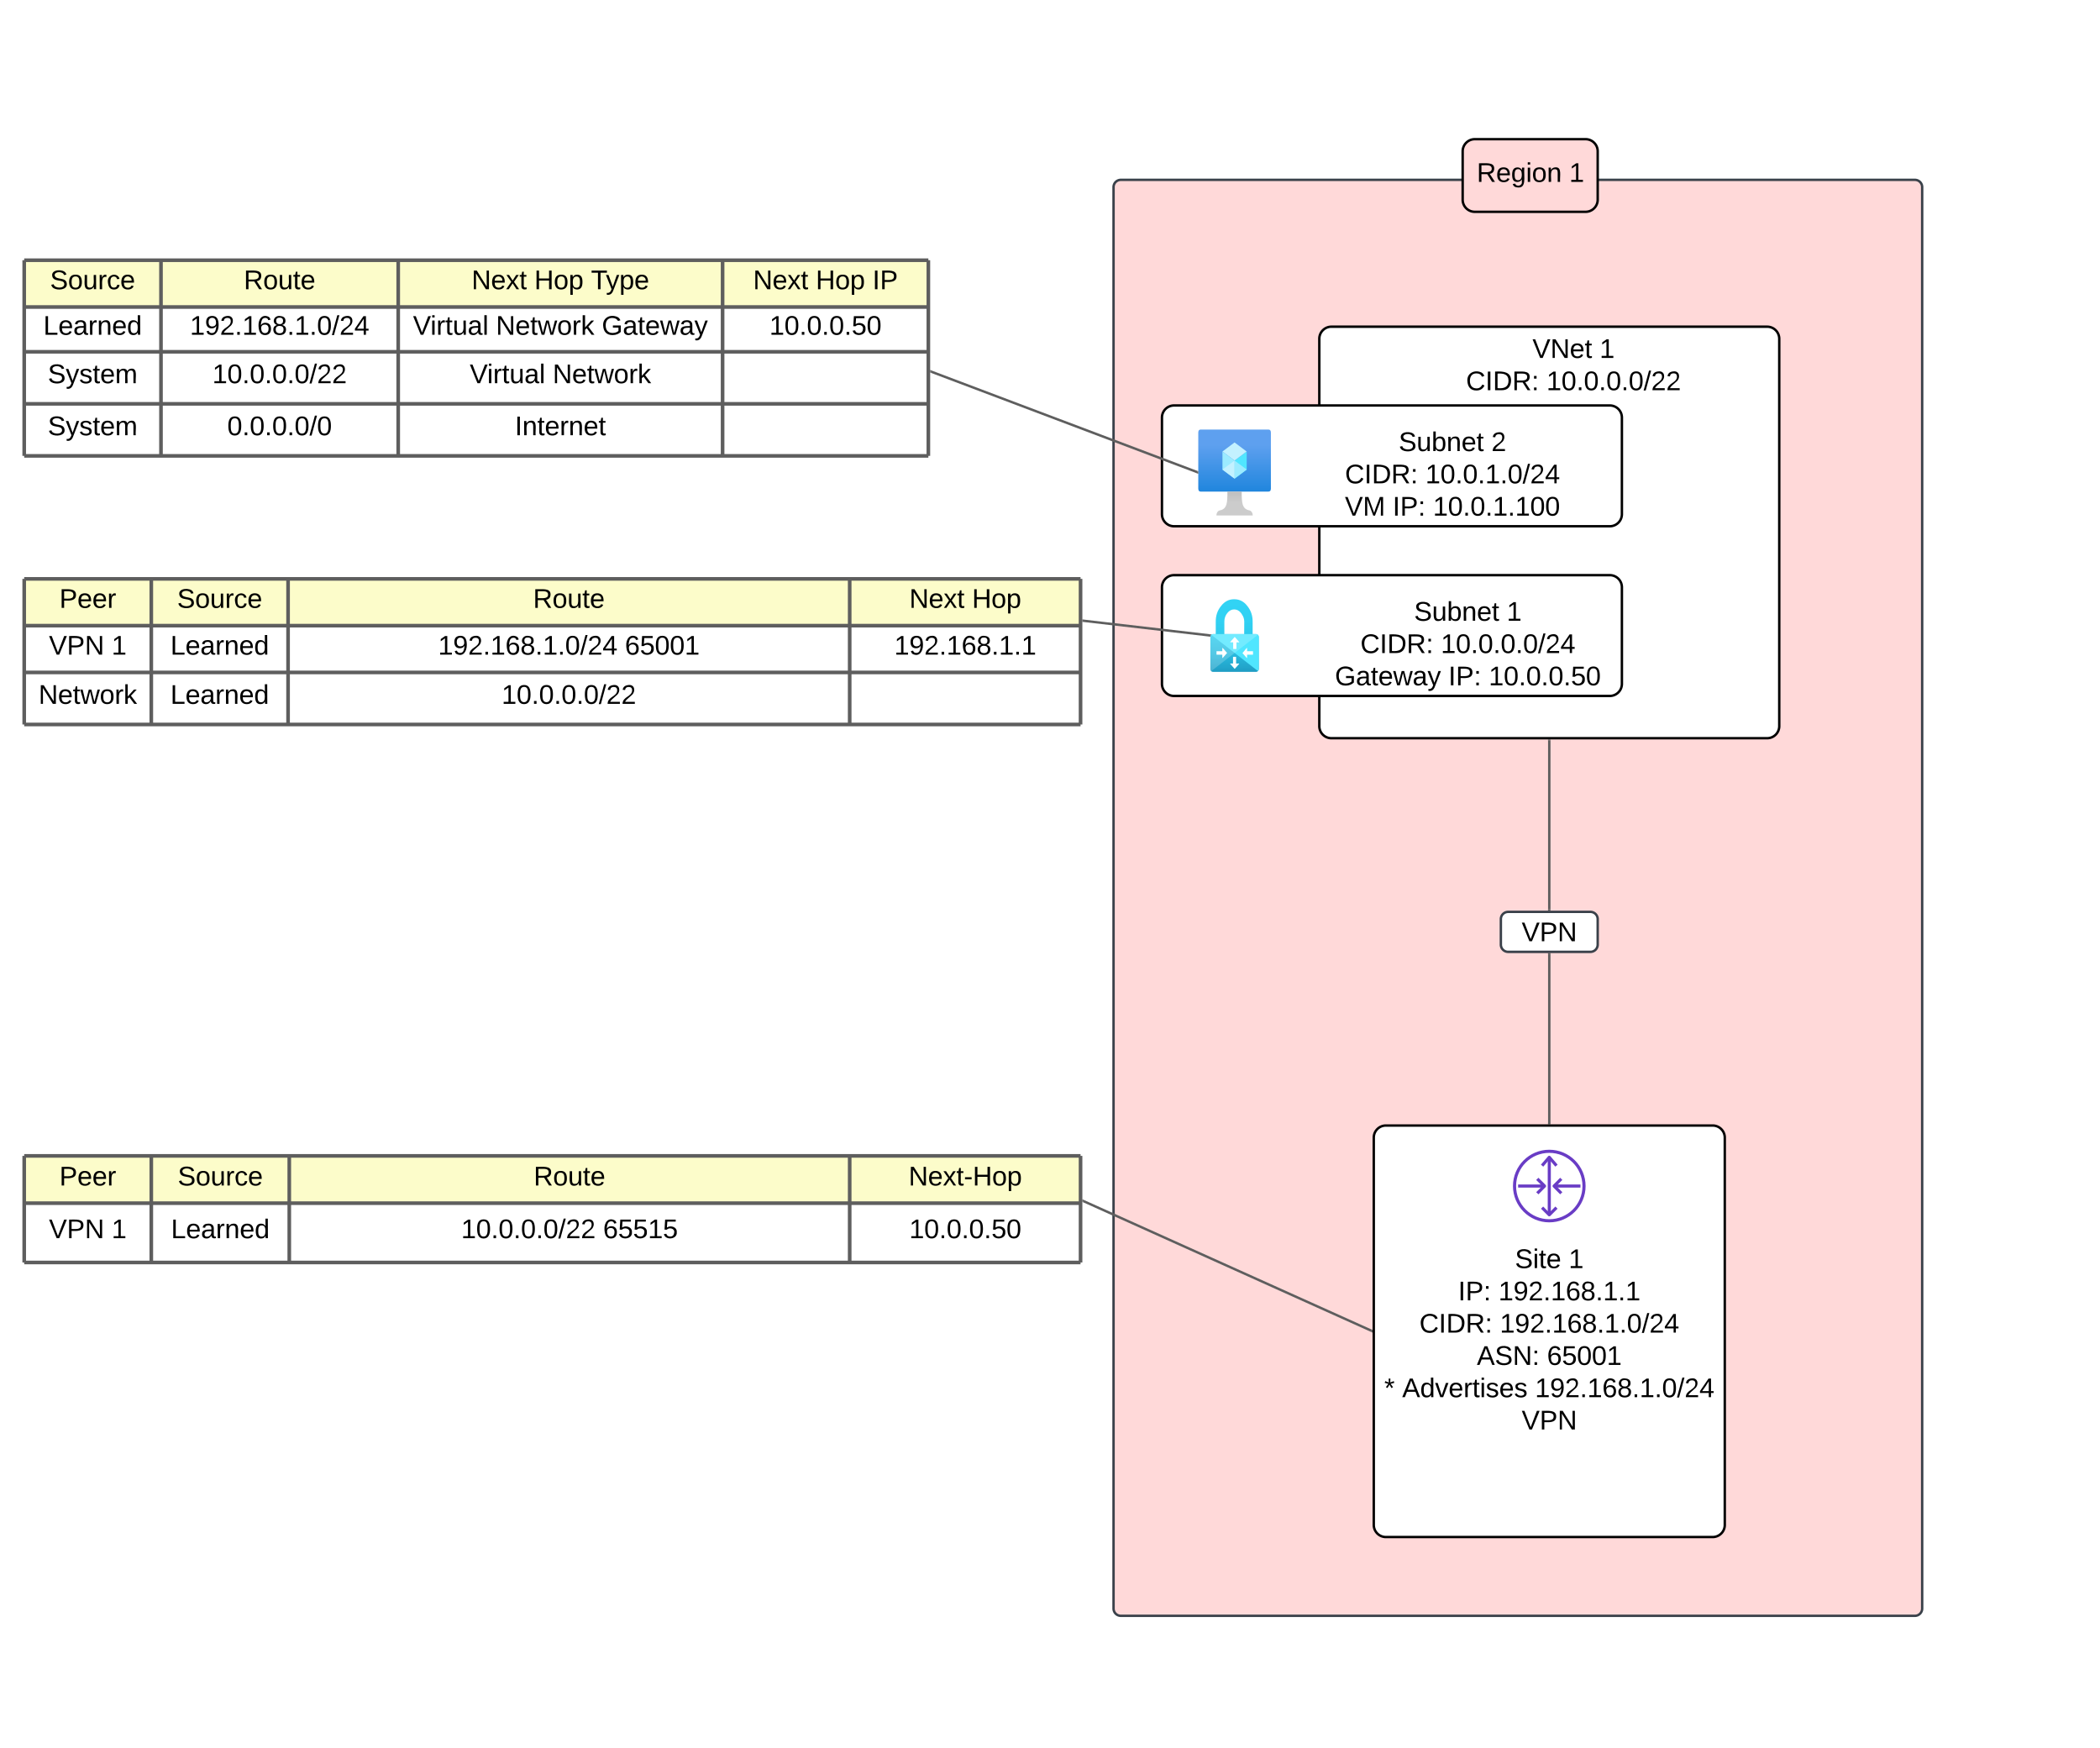 <svg xmlns="http://www.w3.org/2000/svg" xmlns:xlink="http://www.w3.org/1999/xlink" xmlns:lucid="lucid" width="1735" height="1444"><g transform="translate(2180 -85)" lucid:page-tab-id="A-pHyNG8n0ai"><path d="M-2500-500h4000v2000h-4000z" fill="#fff"/><path d="M-1260 239.6a6 6 0 0 1 6-6h656.08a6 6 0 0 1 6 6V1414a6 6 0 0 1-6 6H-1254a6 6 0 0 1-6-6z" stroke="#3a414a" stroke-width="2" fill="#ffd9d9"/><path d="M-1090 364.92a10 10 0 0 1 10-10h360a10 10 0 0 1 10 10v320a10 10 0 0 1-10 10h-360a10 10 0 0 1-10-10z" stroke="#000" stroke-width="2" fill="#fff"/><use xlink:href="#a" transform="matrix(1,0,0,1,-1085,359.917) translate(185 156.997)"/><use xlink:href="#b" transform="matrix(1,0,0,1,-1085,359.917) translate(185 183.663)"/><path d="M-900 696.92V836.4" stroke="#5e5e5e" stroke-width="2" fill="none"/><path d="M-899.02 696.94H-901v-1.02h1.96zM-899.02 837.4H-901v-1.03h1.96z" stroke="#5e5e5e" stroke-width=".05" fill="#5e5e5e"/><path d="M-900 873.44v139.48" stroke="#5e5e5e" stroke-width="2" fill="none"/><path d="M-899.02 873.46H-901v-1.02h1.96zM-899.02 1013.92H-901v-1.03h1.96z" stroke="#5e5e5e" stroke-width=".05" fill="#5e5e5e"/><path d="M-1046.9 1184.5l-237.95-107.14" stroke="#5e5e5e" stroke-width="2" fill="none"/><path d="M-1046 1183.85v2.14l-1.34-.62.8-1.77zM-1284.43 1076.48l-.8 1.77-.53-.24v-2.13z" stroke="#5e5e5e" stroke-width=".05" fill="#5e5e5e"/><path d="M-1045 1024.92a10 10 0 0 1 10-10h270a10 10 0 0 1 10 10v320a10 10 0 0 1-10 10h-270a10 10 0 0 1-10-10z" stroke="#000" stroke-width="2" fill="#fff"/><path d="M-900 1094.92c-16.56 0-30-13.44-30-30 0-16.56 13.44-30 30-30 16.56 0 30 13.44 30 30 0 16.56-13.44 30-30 30zm0-57.42c-15.18 0-27.42 12.24-27.42 27.42 0 15.18 12.24 27.42 27.42 27.42 15.18 0 27.42-12.24 27.42-27.42 0-15.18-12.24-27.42-27.42-27.42z" stroke="#fff" stroke-opacity="0" fill="#693cc5"/><path d="M-895.03 1048.9l-4.97-5.8-4.97 5.8-1.94-1.66 5.93-6.93c.46-.52 1.26-.58 1.8-.12l.14.13 5.94 6.94z" stroke="#fff" stroke-opacity="0" fill="#693cc5"/><path d="M-901.28 1042.1h2.56v45.63h-2.56v-45.64z" stroke="#fff" stroke-opacity="0" fill="#693cc5"/><path d="M-900 1089.96c-.36 0-.66-.12-.9-.37l-5.94-5.95 1.8-1.8 5.04 5.1 5.04-5.1 1.8 1.8-5.94 5.94c-.24.24-.54.36-.9.36zM-908.94 1071.76l-1.87-1.74 5.03-5.1-5.04-5.04 1.86-1.8 5.94 5.93c.5.5.5 1.3 0 1.82zM-891 1071.76l-5.94-5.94c-.5-.5-.5-1.3 0-1.8l5.94-5.95 1.8 1.8-5.03 5.05 5.04 5.1z" stroke="#fff" stroke-opacity="0" fill="#693cc5"/><path d="M-896.04 1063.64h21.8v2.55h-21.8v-2.56zM-925.75 1063.64h21.8v2.55h-21.8v-2.56z" stroke="#fff" stroke-opacity="0" fill="#693cc5"/><path d="M-2160 1040h105v39.07h-105zM-2055 1040h114v39.07h-114zM-1941 1040h463v39.07h-463zM-1478 1040h190.74v39.07H-1478z" fill="#fcfcca"/><path d="M-2160 1079.07h105v49h-105zM-2055 1079.07h114v49h-114zM-1941 1079.07h463v49h-463zM-1478 1079.07h190.74v49H-1478z" fill="#fff"/><path d="M-2160 1040v39.07M-2160 1040h105M-2055 1040v39.07M-2055 1040h114M-1941 1040v39.07M-1941 1040h463M-1478 1040v39.07M-1287.26 1040v39.07M-1478 1040h190.74M-2160 1079.07v49M-2160 1079.07h105M-2160 1128.07h105M-2055 1079.07v49M-2055 1079.07h114M-2055 1128.07h114M-1941 1079.07v49M-1941 1079.07h463M-1941 1128.07h463M-1478 1079.07v49M-1287.26 1079.07v49M-1478 1079.07h190.74M-1478 1128.07h190.74" stroke="#5e5e5e" stroke-width="3" fill="none"/><use xlink:href="#c" transform="matrix(1,0,0,1,-2155,1045) translate(24.074 19.444)"/><use xlink:href="#d" transform="matrix(1,0,0,1,-2050,1045) translate(16.846 19.444)"/><use xlink:href="#e" transform="matrix(1,0,0,1,-1936,1045) translate(196.901 19.444)"/><use xlink:href="#f" transform="matrix(1,0,0,1,-1473,1045) translate(43.679 19.444)"/><use xlink:href="#g" transform="matrix(1,0,0,1,-2155,1084.07) translate(15.432 23.944)"/><use xlink:href="#h" transform="matrix(1,0,0,1,-2155,1084.07) translate(67.222 23.944)"/><use xlink:href="#i" transform="matrix(1,0,0,1,-2050,1084.07) translate(11.29 23.944)"/><use xlink:href="#j" transform="matrix(1,0,0,1,-1936,1084.07) translate(136.994 23.944)"/><use xlink:href="#k" transform="matrix(1,0,0,1,-1936,1084.07) translate(254.278 23.944)"/><use xlink:href="#l" transform="matrix(1,0,0,1,-1473,1084.07) translate(44.204 23.944)"/><path d="M-2160 563.27h105v38.65h-105zM-2055 563.27h113v38.65h-113zM-1942 563.27h464v38.65h-464zM-1478 563.27h190.74v38.65H-1478z" fill="#fcfcca"/><path d="M-2160 601.92h105v38.65h-105zM-2055 601.92h113v38.65h-113zM-1942 601.92h464v38.65h-464zM-1478 601.92h190.74v38.65H-1478zM-2160 640.57h105v43h-105zM-2055 640.57h113v43h-113zM-1942 640.57h464v43h-464zM-1478 640.57h190.74v43H-1478z" fill="#fff"/><path d="M-2160 563.27v38.65M-2160 563.27h105M-2055 563.27v38.65M-2055 563.27h113M-1942 563.27v38.65M-1942 563.27h464M-1478 563.27v38.65M-1287.26 563.27v38.65M-1478 563.27h190.74M-2160 601.92v38.65M-2160 601.92h105M-2055 601.92v38.65M-2055 601.92h113M-1942 601.92v38.65M-1942 601.92h464M-1478 601.92v38.65M-1287.26 601.92v38.65M-1478 601.92h190.74M-2160 640.57v43M-2160 640.57h105M-2160 683.57h105M-2055 640.57v43M-2055 640.57h113M-2055 683.57h113M-1942 640.57v43M-1942 640.57h464M-1942 683.57h464M-1478 640.57v43M-1287.26 640.57v43M-1478 640.57h190.74M-1478 683.57h190.74" stroke="#5e5e5e" stroke-width="3" fill="none"/><use xlink:href="#c" transform="matrix(1,0,0,1,-2155,568.266) translate(24.074 18.944)"/><use xlink:href="#d" transform="matrix(1,0,0,1,-2050,568.266) translate(16.346 18.944)"/><use xlink:href="#e" transform="matrix(1,0,0,1,-1937,568.266) translate(197.401 18.944)"/><use xlink:href="#m" transform="matrix(1,0,0,1,-1473,568.266) translate(44.265 18.944)"/><use xlink:href="#n" transform="matrix(1,0,0,1,-1473,568.266) translate(96.056 18.944)"/><use xlink:href="#g" transform="matrix(1,0,0,1,-2155,606.917) translate(15.432 18.944)"/><use xlink:href="#h" transform="matrix(1,0,0,1,-2155,606.917) translate(67.222 18.944)"/><use xlink:href="#i" transform="matrix(1,0,0,1,-2050,606.917) translate(10.79 18.944)"/><use xlink:href="#o" transform="matrix(1,0,0,1,-1937,606.917) translate(118.975 18.944)"/><use xlink:href="#p" transform="matrix(1,0,0,1,-1937,606.917) translate(273.296 18.944)"/><use xlink:href="#q" transform="matrix(1,0,0,1,-1473,606.917) translate(31.858 18.944)"/><use xlink:href="#r" transform="matrix(1,0,0,1,-2155,645.568) translate(6.852 20.944)"/><use xlink:href="#i" transform="matrix(1,0,0,1,-2050,645.568) translate(10.79 20.944)"/><use xlink:href="#s" transform="matrix(1,0,0,1,-1937,645.568) translate(171.444 20.944)"/><path d="M-1050 1120.92a6 6 0 0 1 6-6h288a6 6 0 0 1 6 6v48a6 6 0 0 1-6 6h-288a6 6 0 0 1-6-6z" fill="none"/><use xlink:href="#t" transform="matrix(1,0,0,1,-1050,1114.917) translate(121.636 17.778)"/><use xlink:href="#u" transform="matrix(1,0,0,1,-1050,1114.917) translate(166.019 17.778)"/><use xlink:href="#v" transform="matrix(1,0,0,1,-1050,1114.917) translate(74.691 44.444)"/><use xlink:href="#w" transform="matrix(1,0,0,1,-1050,1114.917) translate(108.025 44.444)"/><use xlink:href="#x" transform="matrix(1,0,0,1,-1050,1114.917) translate(42.685 71.111)"/><use xlink:href="#y" transform="matrix(1,0,0,1,-1050,1114.917) translate(109.167 71.111)"/><use xlink:href="#z" transform="matrix(1,0,0,1,-1050,1114.917) translate(90.154 97.778)"/><use xlink:href="#A" transform="matrix(1,0,0,1,-1050,1114.917) translate(148.117 97.778)"/><use xlink:href="#B" transform="matrix(1,0,0,1,-1050,1114.917) translate(13.642 124.444)"/><use xlink:href="#C" transform="matrix(1,0,0,1,-1050,1114.917) translate(28.457 124.444)"/><use xlink:href="#D" transform="matrix(1,0,0,1,-1050,1114.917) translate(138.21 124.444)"/><use xlink:href="#E" transform="matrix(1,0,0,1,-1050,1114.917) translate(127.191 151.111)"/><path d="M-2160 300h113v38.65h-113zM-2047 300h196v38.65h-196zM-1851 300h268v38.65h-268zM-1583 300h170v38.65h-170z" fill="#fcfcca"/><path d="M-2160 338.65h113v37h-113zM-2047 338.65h196v37h-196zM-1851 338.65h268v37h-268zM-1583 338.65h170v37h-170zM-2160 375.65h113v43h-113zM-2047 375.65h196v43h-196zM-1851 375.65h268v43h-268zM-1583 375.65h170v43h-170zM-2160 418.65h113v43h-113zM-2047 418.65h196v43h-196zM-1851 418.65h268v43h-268zM-1583 418.65h170v43h-170z" fill="#fff"/><path d="M-2160 300v38.65M-2160 300h113M-2047 300v38.65M-2047 300h196M-1851 300v38.65M-1851 300h268M-1583 300v38.65M-1413 300v38.65M-1583 300h170M-2160 338.65v37M-2160 338.65h113M-2047 338.65v37M-2047 338.65h196M-1851 338.65v37M-1851 338.65h268M-1583 338.65v37M-1413 338.65v37M-1583 338.65h170M-2160 375.65v43M-2160 375.65h113M-2047 375.65v43M-2047 375.65h196M-1851 375.65v43M-1851 375.65h268M-1583 375.65v43M-1413 375.65v43M-1583 375.65h170M-2160 418.65v43M-2160 418.65h113M-2160 461.65h113M-2047 418.65v43M-2047 418.65h196M-2047 461.65h196M-1851 418.65v43M-1851 418.65h268M-1851 461.65h268M-1583 418.65v43M-1413 418.65v43M-1583 418.65h170M-1583 461.65h170" stroke="#5e5e5e" stroke-width="3" fill="none"/><use xlink:href="#d" transform="matrix(1,0,0,1,-2155,305) translate(16.346 18.944)"/><use xlink:href="#e" transform="matrix(1,0,0,1,-2042,305) translate(63.401 18.944)"/><use xlink:href="#m" transform="matrix(1,0,0,1,-1846,305) translate(55.636 18.944)"/><use xlink:href="#F" transform="matrix(1,0,0,1,-1846,305) translate(107.426 18.944)"/><use xlink:href="#G" transform="matrix(1,0,0,1,-1846,305) translate(154.278 18.944)"/><use xlink:href="#m" transform="matrix(1,0,0,1,-1578,305) translate(20.185 18.944)"/><use xlink:href="#F" transform="matrix(1,0,0,1,-1578,305) translate(71.975 18.944)"/><use xlink:href="#H" transform="matrix(1,0,0,1,-1578,305) translate(118.827 18.944)"/><use xlink:href="#i" transform="matrix(1,0,0,1,-2155,343.651) translate(10.79 17.944)"/><use xlink:href="#I" transform="matrix(1,0,0,1,-2042,343.651) translate(18.926 17.944)"/><use xlink:href="#J" transform="matrix(1,0,0,1,-1846,343.651) translate(7.21 17.944)"/><use xlink:href="#K" transform="matrix(1,0,0,1,-1846,343.651) translate(75.728 17.944)"/><use xlink:href="#L" transform="matrix(1,0,0,1,-1846,343.651) translate(163.198 17.944)"/><use xlink:href="#l" transform="matrix(1,0,0,1,-1578,343.651) translate(33.704 17.944)"/><use xlink:href="#M" transform="matrix(1,0,0,1,-2155,380.651) translate(14.494 20.944)"/><use xlink:href="#s" transform="matrix(1,0,0,1,-2042,380.651) translate(37.444 20.944)"/><use xlink:href="#J" transform="matrix(1,0,0,1,-1846,380.651) translate(54.093 20.944)"/><use xlink:href="#N" transform="matrix(1,0,0,1,-1846,380.651) translate(122.611 20.944)"/><use xlink:href="#M" transform="matrix(1,0,0,1,-2155,423.651) translate(14.494 20.944)"/><use xlink:href="#O" transform="matrix(1,0,0,1,-2042,423.651) translate(49.79 20.944)"/><use xlink:href="#P" transform="matrix(1,0,0,1,-1846,423.651) translate(91.377 20.944)"/><path d="M-1220 570.2a10 10 0 0 1 10-10h360a10 10 0 0 1 10 10V650a10 10 0 0 1-10 10h-360a10 10 0 0 1-10-10z" stroke="#000" stroke-width="2" fill="#fff"/><path d="M-1180.57 609.98l-104.2-12.1" stroke="#5e5e5e" stroke-width="2" fill="none"/><path d="M-1178.86 609.2l-.37.28.03.02-.07.03v.03l-.13.06-.5 1.35-.03.07-.78-.1.22-1.93zM-1284.63 596.92l-.23 1.93-.9-.1v-1.97z" stroke="#5e5e5e" stroke-width=".05" fill="#5e5e5e"/><path d="M-940 844.4a6 6 0 0 1 6-6h68a6 6 0 0 1 6 6v21.04a6 6 0 0 1-6 6h-68a6 6 0 0 1-6-6z" stroke="#3a414a" stroke-width="2" fill="#fff"/><use xlink:href="#Q" transform="matrix(1,0,0,1,-935,843.396) translate(12.191 19.278)"/><path d="M-1142.12 608.9h-2.96v-10.2c.04-5.04-1.4-9.3-4.4-13.02-2.8-3.72-6.46-5.58-10.78-5.58-4.36-.06-8.07 1.86-10.9 5.58-3 3.66-4.44 7.98-4.4 13.02v10.2h-2.4c-1.12.06-2.04 1.08-2.04 2.34v26.58c0 1.26.92 2.28 2.04 2.28h35.84c1.12 0 2.04-1.02 2.08-2.28v-26.58c-.04-1.32-.96-2.28-2.08-2.34zm-9.95 0h-16.38v-10.38c0-2.76.88-5.16 2.56-7.14 1.44-1.86 3.36-2.88 5.56-2.88 2.2 0 4.12 1.02 5.55 2.88.4.48.7.9.97 1.44 1.16 1.68 1.72 3.48 1.8 5.64z" stroke="#000" stroke-opacity="0" fill="url(#R)"/><path d="M-1142.03 608.9h-35.9c-.52 0-.95.18-1.3.58l38.5 29.9c.46-.43.74-1.04.74-1.74v-26.58c-.07-1.22-.93-2.13-2.03-2.16z" stroke="#000" stroke-opacity="0" fill="#50e6ff"/><path d="M-1177.86 608.9h35.86c.5 0 .95.18 1.34.58l-38.53 29.9c-.47-.46-.74-1.04-.74-1.74v-26.58c.12-1.22.98-2.13 2.08-2.16z" stroke="#000" stroke-opacity="0" fill="#fff" fill-opacity=".2"/><path d="M-1163.54 615.35l3.53-4c.08-.08.17-.08.26 0l3.5 4c.1.05.1.18.06.26-.03.03-.03.06-.06.1h-2.05c-.1 0-.17.07-.17.17V621c0 .1-.1.18-.18.18h-2.33c-.1.03-.15-.03-.18-.1v-5.21c-.03-.1-.1-.2-.2-.18h-2.06c-.1-.04-.18-.12-.18-.25 0-.03.02-.08.06-.1zm7.27 18.2l-3.5 3.95c-.06.1-.18.1-.24.03-.04 0-.04 0-.04-.03l-3.5-3.94c-.1-.05-.13-.2-.07-.3.02 0 .02-.02.06-.04h2.05c.13 0 .22-.08.22-.2v-5.14c0-.13.1-.2.18-.2h2.18c.1 0 .18.07.18.2v5.15c0 .1.1.2.18.2h2.05c.08-.1.2-.07.26.04.06.08.06.2-.03.3zm-13.86-5.14v-2.33c0-.1-.1-.2-.18-.2h-4.45c-.12 0-.18-.1-.18-.2v-2.36c-.06-.07-.03-.2.06-.25.03-.03.06-.03.12-.03h4.44c.08 0 .17-.08.17-.2v-2.32c0-.13.12-.24.24-.2.04 0 .07 0 .1.04l3.5 3.97c.07.1.07.22 0 .27l-3.5 4c-.1.07-.24.05-.3-.06l-.03-.1zm20.45-7.9v2.3c0 .14.1.22.18.22h4.53s.2 0 .2.2v2.45c0 .14-.08.2-.2.2h-4.53c-.1 0-.18.1-.18.2v2.34c0 .1-.06.22-.15.22-.06 0-.12 0-.15-.05l-3.5-4 3.5-4.23s.3-.05.3.16z" stroke="#000" stroke-opacity="0" fill="#fff"/><path d="M-1087.26 586.1a6 6 0 0 1 6-6h228a6 6 0 0 1 6 6v48a6 6 0 0 1-6 6h-228a6 6 0 0 1-6-6z" fill="none"/><g><use xlink:href="#S" transform="matrix(1,0,0,1,-1087.262,580.099) translate(75.556 17.778)"/><use xlink:href="#T" transform="matrix(1,0,0,1,-1087.262,580.099) translate(152.099 17.778)"/><use xlink:href="#U" transform="matrix(1,0,0,1,-1087.262,580.099) translate(31.204 44.444)"/><use xlink:href="#V" transform="matrix(1,0,0,1,-1087.262,580.099) translate(97.685 44.444)"/><use xlink:href="#W" transform="matrix(1,0,0,1,-1087.262,580.099) translate(10.154 71.111)"/><use xlink:href="#X" transform="matrix(1,0,0,1,-1087.262,580.099) translate(103.92 71.111)"/><use xlink:href="#Y" transform="matrix(1,0,0,1,-1087.262,580.099) translate(137.253 71.111)"/></g><path d="M-1220 430a10 10 0 0 1 10-10h360a10 10 0 0 1 10 10v79.8a10 10 0 0 1-10 10h-360a10 10 0 0 1-10-10z" stroke="#000" stroke-width="2" fill="#fff"/><path d="M-1188.02 439.9h56.04c1.32 0 1.98.87 1.98 2.56v46.14c0 1.7-.66 2.56-1.98 2.56h-56.04c-1.32 0-1.98-.87-1.98-2.56v-46.14c0-1.7.66-2.56 1.98-2.56z" stroke="#000" stroke-opacity="0" fill="url(#Z)"/><path d="M-1149.98 458.08V473l-10.02 7.5v-14.95l10.02-7.47z" stroke="#000" stroke-opacity="0" fill="#50e6ff"/><path d="M-1150.04 458.03l-10 7.5-9.98-7.5 10-7.48 9.98 7.48z" stroke="#000" stroke-opacity="0" fill="#c3f1ff"/><path d="M-1160 465.6v14.9l-10.02-7.5v-14.92l10.02 7.5z" stroke="#000" stroke-opacity="0" fill="#9cebff"/><path d="M-1170.02 472.94l10.02-7.4v14.9l-10.02-7.5z" stroke="#000" stroke-opacity="0" fill="#c3f1ff"/><path d="M-1149.98 472.94l-10.02-7.4v14.9l10.02-7.5z" stroke="#000" stroke-opacity="0" fill="#9cebff"/><path d="M-1147.97 506.64c-5.94-1.2-6.15-6.65-6.15-15.48h-11.8c0 8.83-.17 14.3-6.1 15.48-1.72.23-2.98 2.07-2.98 4.26h30c0-2.2-1.26-4.03-2.97-4.26z" stroke="#000" stroke-opacity="0" fill="url(#aa)"/><path d="M-1100 445.9a6 6 0 0 1 6-6h228a6 6 0 0 1 6 6v48a6 6 0 0 1-6 6h-228a6 6 0 0 1-6-6z" fill="none"/><g><use xlink:href="#S" transform="matrix(1,0,0,1,-1100,439.901) translate(75.556 17.778)"/><use xlink:href="#ab" transform="matrix(1,0,0,1,-1100,439.901) translate(152.099 17.778)"/><use xlink:href="#U" transform="matrix(1,0,0,1,-1100,439.901) translate(31.204 44.444)"/><use xlink:href="#ac" transform="matrix(1,0,0,1,-1100,439.901) translate(97.685 44.444)"/><use xlink:href="#ad" transform="matrix(1,0,0,1,-1100,439.901) translate(31.142 71.111)"/><use xlink:href="#ae" transform="matrix(1,0,0,1,-1100,439.901) translate(70.586 71.111)"/><use xlink:href="#af" transform="matrix(1,0,0,1,-1100,439.901) translate(103.92 71.111)"/></g><path d="M-1190.94 475.05l-219.62-82.95" stroke="#5e5e5e" stroke-width="2" fill="none"/><path d="M-1190 474.36v2.08l-1.3-.5.68-1.8zM-1410.2 391.2l-.68 1.82-.62-.23v-2.1z" stroke="#5e5e5e" stroke-width=".05" fill="#5e5e5e"/><path d="M-1000 365.6a6 6 0 0 1 6-6h228a6 6 0 0 1 6 6v48a6 6 0 0 1-6 6h-228a6 6 0 0 1-6-6z" fill="none"/><g><use xlink:href="#ag" transform="matrix(1,0,0,1,-1000,359.604) translate(86.08 21.111)"/><use xlink:href="#u" transform="matrix(1,0,0,1,-1000,359.604) translate(141.574 21.111)"/><use xlink:href="#x" transform="matrix(1,0,0,1,-1000,359.604) translate(31.204 47.778)"/><use xlink:href="#ah" transform="matrix(1,0,0,1,-1000,359.604) translate(97.685 47.778)"/></g><path d="M-971.56 210a10 10 0 0 1 10-10H-870a10 10 0 0 1 10 10v40a10 10 0 0 1-10 10h-91.56a10 10 0 0 1-10-10z" stroke="#000" stroke-width="2" fill="#ffd9d9"/><g><use xlink:href="#ai" transform="matrix(1,0,0,1,-966.56,205) translate(6.617 30.278)"/><use xlink:href="#aj" transform="matrix(1,0,0,1,-966.56,205) translate(83.037 30.278)"/></g><defs><path d="M30-248c87 1 191-15 191 75 0 78-77 80-158 76V0H30v-248zm33 125c57 0 124 11 124-50 0-59-68-47-124-48v98" id="ak"/><path d="M100-194c63 0 86 42 84 106H49c0 40 14 67 53 68 26 1 43-12 49-29l28 8c-11 28-37 45-77 45C44 4 14-33 15-96c1-61 26-98 85-98zm52 81c6-60-76-77-97-28-3 7-6 17-6 28h103" id="al"/><path d="M114-163C36-179 61-72 57 0H25l-1-190h30c1 12-1 29 2 39 6-27 23-49 58-41v29" id="am"/><g id="c"><use transform="matrix(0.062,0,0,0.062,0,0)" xlink:href="#ak"/><use transform="matrix(0.062,0,0,0.062,14.815,0)" xlink:href="#al"/><use transform="matrix(0.062,0,0,0.062,27.16,0)" xlink:href="#al"/><use transform="matrix(0.062,0,0,0.062,39.506,0)" xlink:href="#am"/></g><path d="M185-189c-5-48-123-54-124 2 14 75 158 14 163 119 3 78-121 87-175 55-17-10-28-26-33-46l33-7c5 56 141 63 141-1 0-78-155-14-162-118-5-82 145-84 179-34 5 7 8 16 11 25" id="an"/><path d="M100-194c62-1 85 37 85 99 1 63-27 99-86 99S16-35 15-95c0-66 28-99 85-99zM99-20c44 1 53-31 53-75 0-43-8-75-51-75s-53 32-53 75 10 74 51 75" id="ao"/><path d="M84 4C-5 8 30-112 23-190h32v120c0 31 7 50 39 49 72-2 45-101 50-169h31l1 190h-30c-1-10 1-25-2-33-11 22-28 36-60 37" id="ap"/><path d="M96-169c-40 0-48 33-48 73s9 75 48 75c24 0 41-14 43-38l32 2c-6 37-31 61-74 61-59 0-76-41-82-99-10-93 101-131 147-64 4 7 5 14 7 22l-32 3c-4-21-16-35-41-35" id="aq"/><g id="d"><use transform="matrix(0.062,0,0,0.062,0,0)" xlink:href="#an"/><use transform="matrix(0.062,0,0,0.062,14.815,0)" xlink:href="#ao"/><use transform="matrix(0.062,0,0,0.062,27.16,0)" xlink:href="#ap"/><use transform="matrix(0.062,0,0,0.062,39.506,0)" xlink:href="#am"/><use transform="matrix(0.062,0,0,0.062,46.852,0)" xlink:href="#aq"/><use transform="matrix(0.062,0,0,0.062,57.963,0)" xlink:href="#al"/></g><path d="M233-177c-1 41-23 64-60 70L243 0h-38l-65-103H63V0H30v-248c88 3 205-21 203 71zM63-129c60-2 137 13 137-47 0-61-80-42-137-45v92" id="ar"/><path d="M59-47c-2 24 18 29 38 22v24C64 9 27 4 27-40v-127H5v-23h24l9-43h21v43h35v23H59v120" id="as"/><g id="e"><use transform="matrix(0.062,0,0,0.062,0,0)" xlink:href="#ar"/><use transform="matrix(0.062,0,0,0.062,15.988,0)" xlink:href="#ao"/><use transform="matrix(0.062,0,0,0.062,28.333,0)" xlink:href="#ap"/><use transform="matrix(0.062,0,0,0.062,40.679,0)" xlink:href="#as"/><use transform="matrix(0.062,0,0,0.062,46.852,0)" xlink:href="#al"/></g><path d="M190 0L58-211 59 0H30v-248h39L202-35l-2-213h31V0h-41" id="at"/><path d="M141 0L90-78 38 0H4l68-98-65-92h35l48 74 47-74h35l-64 92 68 98h-35" id="au"/><path d="M16-82v-28h88v28H16" id="av"/><path d="M197 0v-115H63V0H30v-248h33v105h134v-105h34V0h-34" id="aw"/><path d="M115-194c55 1 70 41 70 98S169 2 115 4C84 4 66-9 55-30l1 105H24l-1-265h31l2 30c10-21 28-34 59-34zm-8 174c40 0 45-34 45-75s-6-73-45-74c-42 0-51 32-51 76 0 43 10 73 51 73" id="ax"/><g id="f"><use transform="matrix(0.062,0,0,0.062,0,0)" xlink:href="#at"/><use transform="matrix(0.062,0,0,0.062,15.988,0)" xlink:href="#al"/><use transform="matrix(0.062,0,0,0.062,28.333,0)" xlink:href="#au"/><use transform="matrix(0.062,0,0,0.062,39.444,0)" xlink:href="#as"/><use transform="matrix(0.062,0,0,0.062,45.617,0)" xlink:href="#av"/><use transform="matrix(0.062,0,0,0.062,52.963,0)" xlink:href="#aw"/><use transform="matrix(0.062,0,0,0.062,68.951,0)" xlink:href="#ao"/><use transform="matrix(0.062,0,0,0.062,81.296,0)" xlink:href="#ax"/></g><path d="M137 0h-34L2-248h35l83 218 83-218h36" id="ay"/><g id="g"><use transform="matrix(0.062,0,0,0.062,0,0)" xlink:href="#ay"/><use transform="matrix(0.062,0,0,0.062,14.815,0)" xlink:href="#ak"/><use transform="matrix(0.062,0,0,0.062,29.63,0)" xlink:href="#at"/></g><path d="M27 0v-27h64v-190l-56 39v-29l58-41h29v221h61V0H27" id="az"/><use transform="matrix(0.062,0,0,0.062,0,0)" xlink:href="#az" id="h"/><path d="M30 0v-248h33v221h125V0H30" id="aA"/><path d="M141-36C126-15 110 5 73 4 37 3 15-17 15-53c-1-64 63-63 125-63 3-35-9-54-41-54-24 1-41 7-42 31l-33-3c5-37 33-52 76-52 45 0 72 20 72 64v82c-1 20 7 32 28 27v20c-31 9-61-2-59-35zM48-53c0 20 12 33 32 33 41-3 63-29 60-74-43 2-92-5-92 41" id="aB"/><path d="M117-194c89-4 53 116 60 194h-32v-121c0-31-8-49-39-48C34-167 62-67 57 0H25l-1-190h30c1 10-1 24 2 32 11-22 29-35 61-36" id="aC"/><path d="M85-194c31 0 48 13 60 33l-1-100h32l1 261h-30c-2-10 0-23-3-31C134-8 116 4 85 4 32 4 16-35 15-94c0-66 23-100 70-100zm9 24c-40 0-46 34-46 75 0 40 6 74 45 74 42 0 51-32 51-76 0-42-9-74-50-73" id="aD"/><g id="i"><use transform="matrix(0.062,0,0,0.062,0,0)" xlink:href="#aA"/><use transform="matrix(0.062,0,0,0.062,12.346,0)" xlink:href="#al"/><use transform="matrix(0.062,0,0,0.062,24.691,0)" xlink:href="#aB"/><use transform="matrix(0.062,0,0,0.062,37.037,0)" xlink:href="#am"/><use transform="matrix(0.062,0,0,0.062,44.383,0)" xlink:href="#aC"/><use transform="matrix(0.062,0,0,0.062,56.728,0)" xlink:href="#al"/><use transform="matrix(0.062,0,0,0.062,69.074,0)" xlink:href="#aD"/></g><path d="M101-251c68 0 85 55 85 127S166 4 100 4C33 4 14-52 14-124c0-73 17-127 87-127zm-1 229c47 0 54-49 54-102s-4-102-53-102c-51 0-55 48-55 102 0 53 5 102 54 102" id="aE"/><path d="M33 0v-38h34V0H33" id="aF"/><path d="M0 4l72-265h28L28 4H0" id="aG"/><path d="M101-251c82-7 93 87 43 132L82-64C71-53 59-42 53-27h129V0H18c2-99 128-94 128-182 0-28-16-43-45-43s-46 15-49 41l-32-3c6-41 34-60 81-64" id="aH"/><g id="j"><use transform="matrix(0.062,0,0,0.062,0,0)" xlink:href="#az"/><use transform="matrix(0.062,0,0,0.062,12.346,0)" xlink:href="#aE"/><use transform="matrix(0.062,0,0,0.062,24.691,0)" xlink:href="#aF"/><use transform="matrix(0.062,0,0,0.062,30.864,0)" xlink:href="#aE"/><use transform="matrix(0.062,0,0,0.062,43.21,0)" xlink:href="#aF"/><use transform="matrix(0.062,0,0,0.062,49.383,0)" xlink:href="#aE"/><use transform="matrix(0.062,0,0,0.062,61.728,0)" xlink:href="#aF"/><use transform="matrix(0.062,0,0,0.062,67.901,0)" xlink:href="#aE"/><use transform="matrix(0.062,0,0,0.062,80.247,0)" xlink:href="#aG"/><use transform="matrix(0.062,0,0,0.062,86.42,0)" xlink:href="#aH"/><use transform="matrix(0.062,0,0,0.062,98.765,0)" xlink:href="#aH"/></g><path d="M110-160c48 1 74 30 74 79 0 53-28 85-80 85-65 0-83-55-86-122-5-90 50-162 133-122 14 7 22 21 27 39l-31 6c-5-40-67-38-82-6-9 19-15 44-15 74 11-20 30-34 60-33zm-7 138c34 0 49-23 49-58s-16-56-50-56c-29 0-50 16-49 49 1 36 15 65 50 65" id="aI"/><path d="M54-142c48-35 137-8 131 61C196 18 31 33 14-55l32-4c7 23 22 37 52 37 35-1 51-22 54-58 4-55-73-65-99-34H22l8-134h141v27H59" id="aJ"/><g id="k"><use transform="matrix(0.062,0,0,0.062,0,0)" xlink:href="#aI"/><use transform="matrix(0.062,0,0,0.062,12.346,0)" xlink:href="#aJ"/><use transform="matrix(0.062,0,0,0.062,24.691,0)" xlink:href="#aJ"/><use transform="matrix(0.062,0,0,0.062,37.037,0)" xlink:href="#az"/><use transform="matrix(0.062,0,0,0.062,49.383,0)" xlink:href="#aJ"/></g><g id="l"><use transform="matrix(0.062,0,0,0.062,0,0)" xlink:href="#az"/><use transform="matrix(0.062,0,0,0.062,12.346,0)" xlink:href="#aE"/><use transform="matrix(0.062,0,0,0.062,24.691,0)" xlink:href="#aF"/><use transform="matrix(0.062,0,0,0.062,30.864,0)" xlink:href="#aE"/><use transform="matrix(0.062,0,0,0.062,43.21,0)" xlink:href="#aF"/><use transform="matrix(0.062,0,0,0.062,49.383,0)" xlink:href="#aE"/><use transform="matrix(0.062,0,0,0.062,61.728,0)" xlink:href="#aF"/><use transform="matrix(0.062,0,0,0.062,67.901,0)" xlink:href="#aJ"/><use transform="matrix(0.062,0,0,0.062,80.247,0)" xlink:href="#aE"/></g><g id="m"><use transform="matrix(0.062,0,0,0.062,0,0)" xlink:href="#at"/><use transform="matrix(0.062,0,0,0.062,15.988,0)" xlink:href="#al"/><use transform="matrix(0.062,0,0,0.062,28.333,0)" xlink:href="#au"/><use transform="matrix(0.062,0,0,0.062,39.444,0)" xlink:href="#as"/></g><g id="n"><use transform="matrix(0.062,0,0,0.062,0,0)" xlink:href="#aw"/><use transform="matrix(0.062,0,0,0.062,15.988,0)" xlink:href="#ao"/><use transform="matrix(0.062,0,0,0.062,28.333,0)" xlink:href="#ax"/></g><path d="M99-251c64 0 84 50 84 122C183-37 130 33 47-8c-14-7-20-23-25-40l30-5c6 39 69 39 84 7 9-19 16-44 16-74-10 22-31 35-62 35-49 0-73-33-73-83 0-54 28-83 82-83zm-1 141c31-1 51-18 51-49 0-36-14-67-51-67-34 0-49 23-49 58 0 34 15 58 49 58" id="aK"/><path d="M134-131c28 9 52 24 51 62-1 50-34 73-85 73S17-19 16-69c0-36 21-54 49-61-75-25-45-126 34-121 46 3 78 18 79 63 0 33-17 51-44 57zm-34-11c31 1 46-15 46-44 0-28-17-43-47-42-29 0-46 13-45 42 1 28 16 44 46 44zm1 122c35 0 51-18 51-52 0-30-18-46-53-46-33 0-51 17-51 47 0 34 19 51 53 51" id="aL"/><path d="M155-56V0h-30v-56H8v-25l114-167h33v167h35v25h-35zm-30-156c-27 46-58 90-88 131h88v-131" id="aM"/><g id="o"><use transform="matrix(0.062,0,0,0.062,0,0)" xlink:href="#az"/><use transform="matrix(0.062,0,0,0.062,12.346,0)" xlink:href="#aK"/><use transform="matrix(0.062,0,0,0.062,24.691,0)" xlink:href="#aH"/><use transform="matrix(0.062,0,0,0.062,37.037,0)" xlink:href="#aF"/><use transform="matrix(0.062,0,0,0.062,43.21,0)" xlink:href="#az"/><use transform="matrix(0.062,0,0,0.062,55.556,0)" xlink:href="#aI"/><use transform="matrix(0.062,0,0,0.062,67.901,0)" xlink:href="#aL"/><use transform="matrix(0.062,0,0,0.062,80.247,0)" xlink:href="#aF"/><use transform="matrix(0.062,0,0,0.062,86.42,0)" xlink:href="#az"/><use transform="matrix(0.062,0,0,0.062,98.765,0)" xlink:href="#aF"/><use transform="matrix(0.062,0,0,0.062,104.938,0)" xlink:href="#aE"/><use transform="matrix(0.062,0,0,0.062,117.284,0)" xlink:href="#aG"/><use transform="matrix(0.062,0,0,0.062,123.457,0)" xlink:href="#aH"/><use transform="matrix(0.062,0,0,0.062,135.802,0)" xlink:href="#aM"/></g><g id="p"><use transform="matrix(0.062,0,0,0.062,0,0)" xlink:href="#aI"/><use transform="matrix(0.062,0,0,0.062,12.346,0)" xlink:href="#aJ"/><use transform="matrix(0.062,0,0,0.062,24.691,0)" xlink:href="#aE"/><use transform="matrix(0.062,0,0,0.062,37.037,0)" xlink:href="#aE"/><use transform="matrix(0.062,0,0,0.062,49.383,0)" xlink:href="#az"/></g><g id="q"><use transform="matrix(0.062,0,0,0.062,0,0)" xlink:href="#az"/><use transform="matrix(0.062,0,0,0.062,12.346,0)" xlink:href="#aK"/><use transform="matrix(0.062,0,0,0.062,24.691,0)" xlink:href="#aH"/><use transform="matrix(0.062,0,0,0.062,37.037,0)" xlink:href="#aF"/><use transform="matrix(0.062,0,0,0.062,43.21,0)" xlink:href="#az"/><use transform="matrix(0.062,0,0,0.062,55.556,0)" xlink:href="#aI"/><use transform="matrix(0.062,0,0,0.062,67.901,0)" xlink:href="#aL"/><use transform="matrix(0.062,0,0,0.062,80.247,0)" xlink:href="#aF"/><use transform="matrix(0.062,0,0,0.062,86.42,0)" xlink:href="#az"/><use transform="matrix(0.062,0,0,0.062,98.765,0)" xlink:href="#aF"/><use transform="matrix(0.062,0,0,0.062,104.938,0)" xlink:href="#az"/></g><path d="M206 0h-36l-40-164L89 0H53L-1-190h32L70-26l43-164h34l41 164 42-164h31" id="aN"/><path d="M143 0L79-87 56-68V0H24v-261h32v163l83-92h37l-77 82L181 0h-38" id="aO"/><g id="r"><use transform="matrix(0.062,0,0,0.062,0,0)" xlink:href="#at"/><use transform="matrix(0.062,0,0,0.062,15.988,0)" xlink:href="#al"/><use transform="matrix(0.062,0,0,0.062,28.333,0)" xlink:href="#as"/><use transform="matrix(0.062,0,0,0.062,34.506,0)" xlink:href="#aN"/><use transform="matrix(0.062,0,0,0.062,50.494,0)" xlink:href="#ao"/><use transform="matrix(0.062,0,0,0.062,62.84,0)" xlink:href="#am"/><use transform="matrix(0.062,0,0,0.062,70.185,0)" xlink:href="#aO"/></g><g id="s"><use transform="matrix(0.062,0,0,0.062,0,0)" xlink:href="#az"/><use transform="matrix(0.062,0,0,0.062,12.346,0)" xlink:href="#aE"/><use transform="matrix(0.062,0,0,0.062,24.691,0)" xlink:href="#aF"/><use transform="matrix(0.062,0,0,0.062,30.864,0)" xlink:href="#aE"/><use transform="matrix(0.062,0,0,0.062,43.21,0)" xlink:href="#aF"/><use transform="matrix(0.062,0,0,0.062,49.383,0)" xlink:href="#aE"/><use transform="matrix(0.062,0,0,0.062,61.728,0)" xlink:href="#aF"/><use transform="matrix(0.062,0,0,0.062,67.901,0)" xlink:href="#aE"/><use transform="matrix(0.062,0,0,0.062,80.247,0)" xlink:href="#aG"/><use transform="matrix(0.062,0,0,0.062,86.42,0)" xlink:href="#aH"/><use transform="matrix(0.062,0,0,0.062,98.765,0)" xlink:href="#aH"/></g><path d="M24-231v-30h32v30H24zM24 0v-190h32V0H24" id="aP"/><g id="t"><use transform="matrix(0.062,0,0,0.062,0,0)" xlink:href="#an"/><use transform="matrix(0.062,0,0,0.062,14.815,0)" xlink:href="#aP"/><use transform="matrix(0.062,0,0,0.062,19.691,0)" xlink:href="#as"/><use transform="matrix(0.062,0,0,0.062,25.864,0)" xlink:href="#al"/></g><use transform="matrix(0.062,0,0,0.062,0,0)" xlink:href="#az" id="u"/><path d="M33 0v-248h34V0H33" id="aQ"/><path d="M33-154v-36h34v36H33zM33 0v-36h34V0H33" id="aR"/><g id="v"><use transform="matrix(0.062,0,0,0.062,0,0)" xlink:href="#aQ"/><use transform="matrix(0.062,0,0,0.062,6.173,0)" xlink:href="#ak"/><use transform="matrix(0.062,0,0,0.062,20.988,0)" xlink:href="#aR"/></g><g id="w"><use transform="matrix(0.062,0,0,0.062,0,0)" xlink:href="#az"/><use transform="matrix(0.062,0,0,0.062,12.346,0)" xlink:href="#aK"/><use transform="matrix(0.062,0,0,0.062,24.691,0)" xlink:href="#aH"/><use transform="matrix(0.062,0,0,0.062,37.037,0)" xlink:href="#aF"/><use transform="matrix(0.062,0,0,0.062,43.21,0)" xlink:href="#az"/><use transform="matrix(0.062,0,0,0.062,55.556,0)" xlink:href="#aI"/><use transform="matrix(0.062,0,0,0.062,67.901,0)" xlink:href="#aL"/><use transform="matrix(0.062,0,0,0.062,80.247,0)" xlink:href="#aF"/><use transform="matrix(0.062,0,0,0.062,86.42,0)" xlink:href="#az"/><use transform="matrix(0.062,0,0,0.062,98.765,0)" xlink:href="#aF"/><use transform="matrix(0.062,0,0,0.062,104.938,0)" xlink:href="#az"/></g><path d="M212-179c-10-28-35-45-73-45-59 0-87 40-87 99 0 60 29 101 89 101 43 0 62-24 78-52l27 14C228-24 195 4 139 4 59 4 22-46 18-125c-6-104 99-153 187-111 19 9 31 26 39 46" id="aS"/><path d="M30-248c118-7 216 8 213 122C240-48 200 0 122 0H30v-248zM63-27c89 8 146-16 146-99s-60-101-146-95v194" id="aT"/><g id="x"><use transform="matrix(0.062,0,0,0.062,0,0)" xlink:href="#aS"/><use transform="matrix(0.062,0,0,0.062,15.988,0)" xlink:href="#aQ"/><use transform="matrix(0.062,0,0,0.062,22.16,0)" xlink:href="#aT"/><use transform="matrix(0.062,0,0,0.062,38.148,0)" xlink:href="#ar"/><use transform="matrix(0.062,0,0,0.062,54.136,0)" xlink:href="#aR"/></g><g id="y"><use transform="matrix(0.062,0,0,0.062,0,0)" xlink:href="#az"/><use transform="matrix(0.062,0,0,0.062,12.346,0)" xlink:href="#aK"/><use transform="matrix(0.062,0,0,0.062,24.691,0)" xlink:href="#aH"/><use transform="matrix(0.062,0,0,0.062,37.037,0)" xlink:href="#aF"/><use transform="matrix(0.062,0,0,0.062,43.21,0)" xlink:href="#az"/><use transform="matrix(0.062,0,0,0.062,55.556,0)" xlink:href="#aI"/><use transform="matrix(0.062,0,0,0.062,67.901,0)" xlink:href="#aL"/><use transform="matrix(0.062,0,0,0.062,80.247,0)" xlink:href="#aF"/><use transform="matrix(0.062,0,0,0.062,86.42,0)" xlink:href="#az"/><use transform="matrix(0.062,0,0,0.062,98.765,0)" xlink:href="#aF"/><use transform="matrix(0.062,0,0,0.062,104.938,0)" xlink:href="#aE"/><use transform="matrix(0.062,0,0,0.062,117.284,0)" xlink:href="#aG"/><use transform="matrix(0.062,0,0,0.062,123.457,0)" xlink:href="#aH"/><use transform="matrix(0.062,0,0,0.062,135.802,0)" xlink:href="#aM"/></g><path d="M205 0l-28-72H64L36 0H1l101-248h38L239 0h-34zm-38-99l-47-123c-12 45-31 82-46 123h93" id="aU"/><g id="z"><use transform="matrix(0.062,0,0,0.062,0,0)" xlink:href="#aU"/><use transform="matrix(0.062,0,0,0.062,14.815,0)" xlink:href="#an"/><use transform="matrix(0.062,0,0,0.062,29.63,0)" xlink:href="#at"/><use transform="matrix(0.062,0,0,0.062,45.617,0)" xlink:href="#aR"/></g><g id="A"><use transform="matrix(0.062,0,0,0.062,0,0)" xlink:href="#aI"/><use transform="matrix(0.062,0,0,0.062,12.346,0)" xlink:href="#aJ"/><use transform="matrix(0.062,0,0,0.062,24.691,0)" xlink:href="#aE"/><use transform="matrix(0.062,0,0,0.062,37.037,0)" xlink:href="#aE"/><use transform="matrix(0.062,0,0,0.062,49.383,0)" xlink:href="#az"/></g><path d="M80-196l47-18 7 23-49 13 32 44-20 13-27-46-27 45-21-12 33-44-49-13 8-23 47 19-2-53h23" id="aV"/><use transform="matrix(0.062,0,0,0.062,0,0)" xlink:href="#aV" id="B"/><path d="M108 0H70L1-190h34L89-25l56-165h34" id="aW"/><path d="M135-143c-3-34-86-38-87 0 15 53 115 12 119 90S17 21 10-45l28-5c4 36 97 45 98 0-10-56-113-15-118-90-4-57 82-63 122-42 12 7 21 19 24 35" id="aX"/><g id="C"><use transform="matrix(0.062,0,0,0.062,0,0)" xlink:href="#aU"/><use transform="matrix(0.062,0,0,0.062,14.815,0)" xlink:href="#aD"/><use transform="matrix(0.062,0,0,0.062,27.16,0)" xlink:href="#aW"/><use transform="matrix(0.062,0,0,0.062,38.272,0)" xlink:href="#al"/><use transform="matrix(0.062,0,0,0.062,50.617,0)" xlink:href="#am"/><use transform="matrix(0.062,0,0,0.062,57.963,0)" xlink:href="#as"/><use transform="matrix(0.062,0,0,0.062,64.136,0)" xlink:href="#aP"/><use transform="matrix(0.062,0,0,0.062,69.012,0)" xlink:href="#aX"/><use transform="matrix(0.062,0,0,0.062,80.123,0)" xlink:href="#al"/><use transform="matrix(0.062,0,0,0.062,92.469,0)" xlink:href="#aX"/></g><g id="D"><use transform="matrix(0.062,0,0,0.062,0,0)" xlink:href="#az"/><use transform="matrix(0.062,0,0,0.062,12.346,0)" xlink:href="#aK"/><use transform="matrix(0.062,0,0,0.062,24.691,0)" xlink:href="#aH"/><use transform="matrix(0.062,0,0,0.062,37.037,0)" xlink:href="#aF"/><use transform="matrix(0.062,0,0,0.062,43.21,0)" xlink:href="#az"/><use transform="matrix(0.062,0,0,0.062,55.556,0)" xlink:href="#aI"/><use transform="matrix(0.062,0,0,0.062,67.901,0)" xlink:href="#aL"/><use transform="matrix(0.062,0,0,0.062,80.247,0)" xlink:href="#aF"/><use transform="matrix(0.062,0,0,0.062,86.42,0)" xlink:href="#az"/><use transform="matrix(0.062,0,0,0.062,98.765,0)" xlink:href="#aF"/><use transform="matrix(0.062,0,0,0.062,104.938,0)" xlink:href="#aE"/><use transform="matrix(0.062,0,0,0.062,117.284,0)" xlink:href="#aG"/><use transform="matrix(0.062,0,0,0.062,123.457,0)" xlink:href="#aH"/><use transform="matrix(0.062,0,0,0.062,135.802,0)" xlink:href="#aM"/></g><g id="E"><use transform="matrix(0.062,0,0,0.062,0,0)" xlink:href="#ay"/><use transform="matrix(0.062,0,0,0.062,14.815,0)" xlink:href="#ak"/><use transform="matrix(0.062,0,0,0.062,29.63,0)" xlink:href="#at"/></g><g id="F"><use transform="matrix(0.062,0,0,0.062,0,0)" xlink:href="#aw"/><use transform="matrix(0.062,0,0,0.062,15.988,0)" xlink:href="#ao"/><use transform="matrix(0.062,0,0,0.062,28.333,0)" xlink:href="#ax"/></g><path d="M127-220V0H93v-220H8v-28h204v28h-85" id="aY"/><path d="M179-190L93 31C79 59 56 82 12 73V49c39 6 53-20 64-50L1-190h34L92-34l54-156h33" id="aZ"/><g id="G"><use transform="matrix(0.062,0,0,0.062,0,0)" xlink:href="#aY"/><use transform="matrix(0.062,0,0,0.062,12.284,0)" xlink:href="#aZ"/><use transform="matrix(0.062,0,0,0.062,23.395,0)" xlink:href="#ax"/><use transform="matrix(0.062,0,0,0.062,35.741,0)" xlink:href="#al"/></g><g id="H"><use transform="matrix(0.062,0,0,0.062,0,0)" xlink:href="#aQ"/><use transform="matrix(0.062,0,0,0.062,6.173,0)" xlink:href="#ak"/></g><g id="I"><use transform="matrix(0.062,0,0,0.062,0,0)" xlink:href="#az"/><use transform="matrix(0.062,0,0,0.062,12.346,0)" xlink:href="#aK"/><use transform="matrix(0.062,0,0,0.062,24.691,0)" xlink:href="#aH"/><use transform="matrix(0.062,0,0,0.062,37.037,0)" xlink:href="#aF"/><use transform="matrix(0.062,0,0,0.062,43.21,0)" xlink:href="#az"/><use transform="matrix(0.062,0,0,0.062,55.556,0)" xlink:href="#aI"/><use transform="matrix(0.062,0,0,0.062,67.901,0)" xlink:href="#aL"/><use transform="matrix(0.062,0,0,0.062,80.247,0)" xlink:href="#aF"/><use transform="matrix(0.062,0,0,0.062,86.42,0)" xlink:href="#az"/><use transform="matrix(0.062,0,0,0.062,98.765,0)" xlink:href="#aF"/><use transform="matrix(0.062,0,0,0.062,104.938,0)" xlink:href="#aE"/><use transform="matrix(0.062,0,0,0.062,117.284,0)" xlink:href="#aG"/><use transform="matrix(0.062,0,0,0.062,123.457,0)" xlink:href="#aH"/><use transform="matrix(0.062,0,0,0.062,135.802,0)" xlink:href="#aM"/></g><path d="M24 0v-261h32V0H24" id="ba"/><g id="J"><use transform="matrix(0.062,0,0,0.062,0,0)" xlink:href="#ay"/><use transform="matrix(0.062,0,0,0.062,14.383,0)" xlink:href="#aP"/><use transform="matrix(0.062,0,0,0.062,19.259,0)" xlink:href="#am"/><use transform="matrix(0.062,0,0,0.062,26.605,0)" xlink:href="#as"/><use transform="matrix(0.062,0,0,0.062,32.778,0)" xlink:href="#ap"/><use transform="matrix(0.062,0,0,0.062,45.123,0)" xlink:href="#aB"/><use transform="matrix(0.062,0,0,0.062,57.469,0)" xlink:href="#ba"/></g><g id="K"><use transform="matrix(0.062,0,0,0.062,0,0)" xlink:href="#at"/><use transform="matrix(0.062,0,0,0.062,15.988,0)" xlink:href="#al"/><use transform="matrix(0.062,0,0,0.062,28.333,0)" xlink:href="#as"/><use transform="matrix(0.062,0,0,0.062,34.506,0)" xlink:href="#aN"/><use transform="matrix(0.062,0,0,0.062,50.494,0)" xlink:href="#ao"/><use transform="matrix(0.062,0,0,0.062,62.84,0)" xlink:href="#am"/><use transform="matrix(0.062,0,0,0.062,70.185,0)" xlink:href="#aO"/></g><path d="M143 4C61 4 22-44 18-125c-5-107 100-154 193-111 17 8 29 25 37 43l-32 9c-13-25-37-40-76-40-61 0-88 39-88 99 0 61 29 100 91 101 35 0 62-11 79-27v-45h-74v-28h105v86C228-13 192 4 143 4" id="bb"/><g id="L"><use transform="matrix(0.062,0,0,0.062,0,0)" xlink:href="#bb"/><use transform="matrix(0.062,0,0,0.062,17.284,0)" xlink:href="#aB"/><use transform="matrix(0.062,0,0,0.062,29.63,0)" xlink:href="#as"/><use transform="matrix(0.062,0,0,0.062,35.802,0)" xlink:href="#al"/><use transform="matrix(0.062,0,0,0.062,48.148,0)" xlink:href="#aN"/><use transform="matrix(0.062,0,0,0.062,64.136,0)" xlink:href="#aB"/><use transform="matrix(0.062,0,0,0.062,76.481,0)" xlink:href="#aZ"/></g><path d="M210-169c-67 3-38 105-44 169h-31v-121c0-29-5-50-35-48C34-165 62-65 56 0H25l-1-190h30c1 10-1 24 2 32 10-44 99-50 107 0 11-21 27-35 58-36 85-2 47 119 55 194h-31v-121c0-29-5-49-35-48" id="bc"/><g id="M"><use transform="matrix(0.062,0,0,0.062,0,0)" xlink:href="#an"/><use transform="matrix(0.062,0,0,0.062,14.815,0)" xlink:href="#aZ"/><use transform="matrix(0.062,0,0,0.062,25.926,0)" xlink:href="#aX"/><use transform="matrix(0.062,0,0,0.062,37.037,0)" xlink:href="#as"/><use transform="matrix(0.062,0,0,0.062,43.21,0)" xlink:href="#al"/><use transform="matrix(0.062,0,0,0.062,55.556,0)" xlink:href="#bc"/></g><g id="N"><use transform="matrix(0.062,0,0,0.062,0,0)" xlink:href="#at"/><use transform="matrix(0.062,0,0,0.062,15.988,0)" xlink:href="#al"/><use transform="matrix(0.062,0,0,0.062,28.333,0)" xlink:href="#as"/><use transform="matrix(0.062,0,0,0.062,34.506,0)" xlink:href="#aN"/><use transform="matrix(0.062,0,0,0.062,50.494,0)" xlink:href="#ao"/><use transform="matrix(0.062,0,0,0.062,62.84,0)" xlink:href="#am"/><use transform="matrix(0.062,0,0,0.062,70.185,0)" xlink:href="#aO"/></g><g id="O"><use transform="matrix(0.062,0,0,0.062,0,0)" xlink:href="#aE"/><use transform="matrix(0.062,0,0,0.062,12.346,0)" xlink:href="#aF"/><use transform="matrix(0.062,0,0,0.062,18.519,0)" xlink:href="#aE"/><use transform="matrix(0.062,0,0,0.062,30.864,0)" xlink:href="#aF"/><use transform="matrix(0.062,0,0,0.062,37.037,0)" xlink:href="#aE"/><use transform="matrix(0.062,0,0,0.062,49.383,0)" xlink:href="#aF"/><use transform="matrix(0.062,0,0,0.062,55.556,0)" xlink:href="#aE"/><use transform="matrix(0.062,0,0,0.062,67.901,0)" xlink:href="#aG"/><use transform="matrix(0.062,0,0,0.062,74.074,0)" xlink:href="#aE"/></g><g id="P"><use transform="matrix(0.062,0,0,0.062,0,0)" xlink:href="#aQ"/><use transform="matrix(0.062,0,0,0.062,6.173,0)" xlink:href="#aC"/><use transform="matrix(0.062,0,0,0.062,18.519,0)" xlink:href="#as"/><use transform="matrix(0.062,0,0,0.062,24.691,0)" xlink:href="#al"/><use transform="matrix(0.062,0,0,0.062,37.037,0)" xlink:href="#am"/><use transform="matrix(0.062,0,0,0.062,44.383,0)" xlink:href="#aC"/><use transform="matrix(0.062,0,0,0.062,56.728,0)" xlink:href="#al"/><use transform="matrix(0.062,0,0,0.062,69.074,0)" xlink:href="#as"/></g><g id="Q"><use transform="matrix(0.062,0,0,0.062,0,0)" xlink:href="#ay"/><use transform="matrix(0.062,0,0,0.062,14.815,0)" xlink:href="#ak"/><use transform="matrix(0.062,0,0,0.062,29.63,0)" xlink:href="#at"/></g><linearGradient gradientUnits="userSpaceOnUse" id="R" x1="-1161.18" y1="554.21" x2="-1159.62" y2="646.75"><stop offset="22%" stop-color="#32d4f5"/><stop offset="47%" stop-color="#31d1f3"/><stop offset="63%" stop-color="#2ec9eb"/><stop offset="77%" stop-color="#29bade"/><stop offset="89%" stop-color="#22a5cb"/><stop offset="100%" stop-color="#198ab3"/><stop offset="100%" stop-color="#198ab3"/></linearGradient><path d="M115-194c53 0 69 39 70 98 0 66-23 100-70 100C84 3 66-7 56-30L54 0H23l1-261h32v101c10-23 28-34 59-34zm-8 174c40 0 45-34 45-75 0-40-5-75-45-74-42 0-51 32-51 76 0 43 10 73 51 73" id="bd"/><g id="S"><use transform="matrix(0.062,0,0,0.062,0,0)" xlink:href="#an"/><use transform="matrix(0.062,0,0,0.062,14.815,0)" xlink:href="#ap"/><use transform="matrix(0.062,0,0,0.062,27.16,0)" xlink:href="#bd"/><use transform="matrix(0.062,0,0,0.062,39.506,0)" xlink:href="#aC"/><use transform="matrix(0.062,0,0,0.062,51.852,0)" xlink:href="#al"/><use transform="matrix(0.062,0,0,0.062,64.198,0)" xlink:href="#as"/></g><use transform="matrix(0.062,0,0,0.062,0,0)" xlink:href="#az" id="T"/><g id="U"><use transform="matrix(0.062,0,0,0.062,0,0)" xlink:href="#aS"/><use transform="matrix(0.062,0,0,0.062,15.988,0)" xlink:href="#aQ"/><use transform="matrix(0.062,0,0,0.062,22.16,0)" xlink:href="#aT"/><use transform="matrix(0.062,0,0,0.062,38.148,0)" xlink:href="#ar"/><use transform="matrix(0.062,0,0,0.062,54.136,0)" xlink:href="#aR"/></g><g id="V"><use transform="matrix(0.062,0,0,0.062,0,0)" xlink:href="#az"/><use transform="matrix(0.062,0,0,0.062,12.346,0)" xlink:href="#aE"/><use transform="matrix(0.062,0,0,0.062,24.691,0)" xlink:href="#aF"/><use transform="matrix(0.062,0,0,0.062,30.864,0)" xlink:href="#aE"/><use transform="matrix(0.062,0,0,0.062,43.21,0)" xlink:href="#aF"/><use transform="matrix(0.062,0,0,0.062,49.383,0)" xlink:href="#aE"/><use transform="matrix(0.062,0,0,0.062,61.728,0)" xlink:href="#aF"/><use transform="matrix(0.062,0,0,0.062,67.901,0)" xlink:href="#aE"/><use transform="matrix(0.062,0,0,0.062,80.247,0)" xlink:href="#aG"/><use transform="matrix(0.062,0,0,0.062,86.42,0)" xlink:href="#aH"/><use transform="matrix(0.062,0,0,0.062,98.765,0)" xlink:href="#aM"/></g><g id="W"><use transform="matrix(0.062,0,0,0.062,0,0)" xlink:href="#bb"/><use transform="matrix(0.062,0,0,0.062,17.284,0)" xlink:href="#aB"/><use transform="matrix(0.062,0,0,0.062,29.63,0)" xlink:href="#as"/><use transform="matrix(0.062,0,0,0.062,35.802,0)" xlink:href="#al"/><use transform="matrix(0.062,0,0,0.062,48.148,0)" xlink:href="#aN"/><use transform="matrix(0.062,0,0,0.062,64.136,0)" xlink:href="#aB"/><use transform="matrix(0.062,0,0,0.062,76.481,0)" xlink:href="#aZ"/></g><g id="X"><use transform="matrix(0.062,0,0,0.062,0,0)" xlink:href="#aQ"/><use transform="matrix(0.062,0,0,0.062,6.173,0)" xlink:href="#ak"/><use transform="matrix(0.062,0,0,0.062,20.988,0)" xlink:href="#aR"/></g><g id="Y"><use transform="matrix(0.062,0,0,0.062,0,0)" xlink:href="#az"/><use transform="matrix(0.062,0,0,0.062,12.346,0)" xlink:href="#aE"/><use transform="matrix(0.062,0,0,0.062,24.691,0)" xlink:href="#aF"/><use transform="matrix(0.062,0,0,0.062,30.864,0)" xlink:href="#aE"/><use transform="matrix(0.062,0,0,0.062,43.21,0)" xlink:href="#aF"/><use transform="matrix(0.062,0,0,0.062,49.383,0)" xlink:href="#aE"/><use transform="matrix(0.062,0,0,0.062,61.728,0)" xlink:href="#aF"/><use transform="matrix(0.062,0,0,0.062,67.901,0)" xlink:href="#aJ"/><use transform="matrix(0.062,0,0,0.062,80.247,0)" xlink:href="#aE"/></g><linearGradient gradientUnits="userSpaceOnUse" id="Z" x1="-1160" y1="510.9" x2="-1160" y2="439.9"><stop offset="0%" stop-color="#0078d4"/><stop offset="82%" stop-color="#5ea0ef"/></linearGradient><linearGradient gradientUnits="userSpaceOnUse" id="aa" x1="-1160" y1="510.9" x2="-1160" y2="439.9"><stop offset="15%" stop-color="#ccc"/><stop offset="100%" stop-color="#707070"/></linearGradient><use transform="matrix(0.062,0,0,0.062,0,0)" xlink:href="#aH" id="ab"/><g id="ac"><use transform="matrix(0.062,0,0,0.062,0,0)" xlink:href="#az"/><use transform="matrix(0.062,0,0,0.062,12.346,0)" xlink:href="#aE"/><use transform="matrix(0.062,0,0,0.062,24.691,0)" xlink:href="#aF"/><use transform="matrix(0.062,0,0,0.062,30.864,0)" xlink:href="#aE"/><use transform="matrix(0.062,0,0,0.062,43.21,0)" xlink:href="#aF"/><use transform="matrix(0.062,0,0,0.062,49.383,0)" xlink:href="#az"/><use transform="matrix(0.062,0,0,0.062,61.728,0)" xlink:href="#aF"/><use transform="matrix(0.062,0,0,0.062,67.901,0)" xlink:href="#aE"/><use transform="matrix(0.062,0,0,0.062,80.247,0)" xlink:href="#aG"/><use transform="matrix(0.062,0,0,0.062,86.42,0)" xlink:href="#aH"/><use transform="matrix(0.062,0,0,0.062,98.765,0)" xlink:href="#aM"/></g><path d="M240 0l2-218c-23 76-54 145-80 218h-23L58-218 59 0H30v-248h44l77 211c21-75 51-140 76-211h43V0h-30" id="be"/><g id="ad"><use transform="matrix(0.062,0,0,0.062,0,0)" xlink:href="#ay"/><use transform="matrix(0.062,0,0,0.062,14.815,0)" xlink:href="#be"/></g><g id="ae"><use transform="matrix(0.062,0,0,0.062,0,0)" xlink:href="#aQ"/><use transform="matrix(0.062,0,0,0.062,6.173,0)" xlink:href="#ak"/><use transform="matrix(0.062,0,0,0.062,20.988,0)" xlink:href="#aR"/></g><g id="af"><use transform="matrix(0.062,0,0,0.062,0,0)" xlink:href="#az"/><use transform="matrix(0.062,0,0,0.062,12.346,0)" xlink:href="#aE"/><use transform="matrix(0.062,0,0,0.062,24.691,0)" xlink:href="#aF"/><use transform="matrix(0.062,0,0,0.062,30.864,0)" xlink:href="#aE"/><use transform="matrix(0.062,0,0,0.062,43.21,0)" xlink:href="#aF"/><use transform="matrix(0.062,0,0,0.062,49.383,0)" xlink:href="#az"/><use transform="matrix(0.062,0,0,0.062,61.728,0)" xlink:href="#aF"/><use transform="matrix(0.062,0,0,0.062,67.901,0)" xlink:href="#az"/><use transform="matrix(0.062,0,0,0.062,80.247,0)" xlink:href="#aE"/><use transform="matrix(0.062,0,0,0.062,92.593,0)" xlink:href="#aE"/></g><g id="ag"><use transform="matrix(0.062,0,0,0.062,0,0)" xlink:href="#ay"/><use transform="matrix(0.062,0,0,0.062,14.815,0)" xlink:href="#at"/><use transform="matrix(0.062,0,0,0.062,30.802,0)" xlink:href="#al"/><use transform="matrix(0.062,0,0,0.062,43.148,0)" xlink:href="#as"/></g><g id="ah"><use transform="matrix(0.062,0,0,0.062,0,0)" xlink:href="#az"/><use transform="matrix(0.062,0,0,0.062,12.346,0)" xlink:href="#aE"/><use transform="matrix(0.062,0,0,0.062,24.691,0)" xlink:href="#aF"/><use transform="matrix(0.062,0,0,0.062,30.864,0)" xlink:href="#aE"/><use transform="matrix(0.062,0,0,0.062,43.21,0)" xlink:href="#aF"/><use transform="matrix(0.062,0,0,0.062,49.383,0)" xlink:href="#aE"/><use transform="matrix(0.062,0,0,0.062,61.728,0)" xlink:href="#aF"/><use transform="matrix(0.062,0,0,0.062,67.901,0)" xlink:href="#aE"/><use transform="matrix(0.062,0,0,0.062,80.247,0)" xlink:href="#aG"/><use transform="matrix(0.062,0,0,0.062,86.42,0)" xlink:href="#aH"/><use transform="matrix(0.062,0,0,0.062,98.765,0)" xlink:href="#aH"/></g><path d="M177-190C167-65 218 103 67 71c-23-6-38-20-44-43l32-5c15 47 100 32 89-28v-30C133-14 115 1 83 1 29 1 15-40 15-95c0-56 16-97 71-98 29-1 48 16 59 35 1-10 0-23 2-32h30zM94-22c36 0 50-32 50-73 0-42-14-75-50-75-39 0-46 34-46 75s6 73 46 73" id="bf"/><g id="ai"><use transform="matrix(0.062,0,0,0.062,0,0)" xlink:href="#ar"/><use transform="matrix(0.062,0,0,0.062,15.988,0)" xlink:href="#al"/><use transform="matrix(0.062,0,0,0.062,28.333,0)" xlink:href="#bf"/><use transform="matrix(0.062,0,0,0.062,40.679,0)" xlink:href="#aP"/><use transform="matrix(0.062,0,0,0.062,45.556,0)" xlink:href="#ao"/><use transform="matrix(0.062,0,0,0.062,57.901,0)" xlink:href="#aC"/></g><use transform="matrix(0.062,0,0,0.062,0,0)" xlink:href="#az" id="aj"/></defs></g></svg>